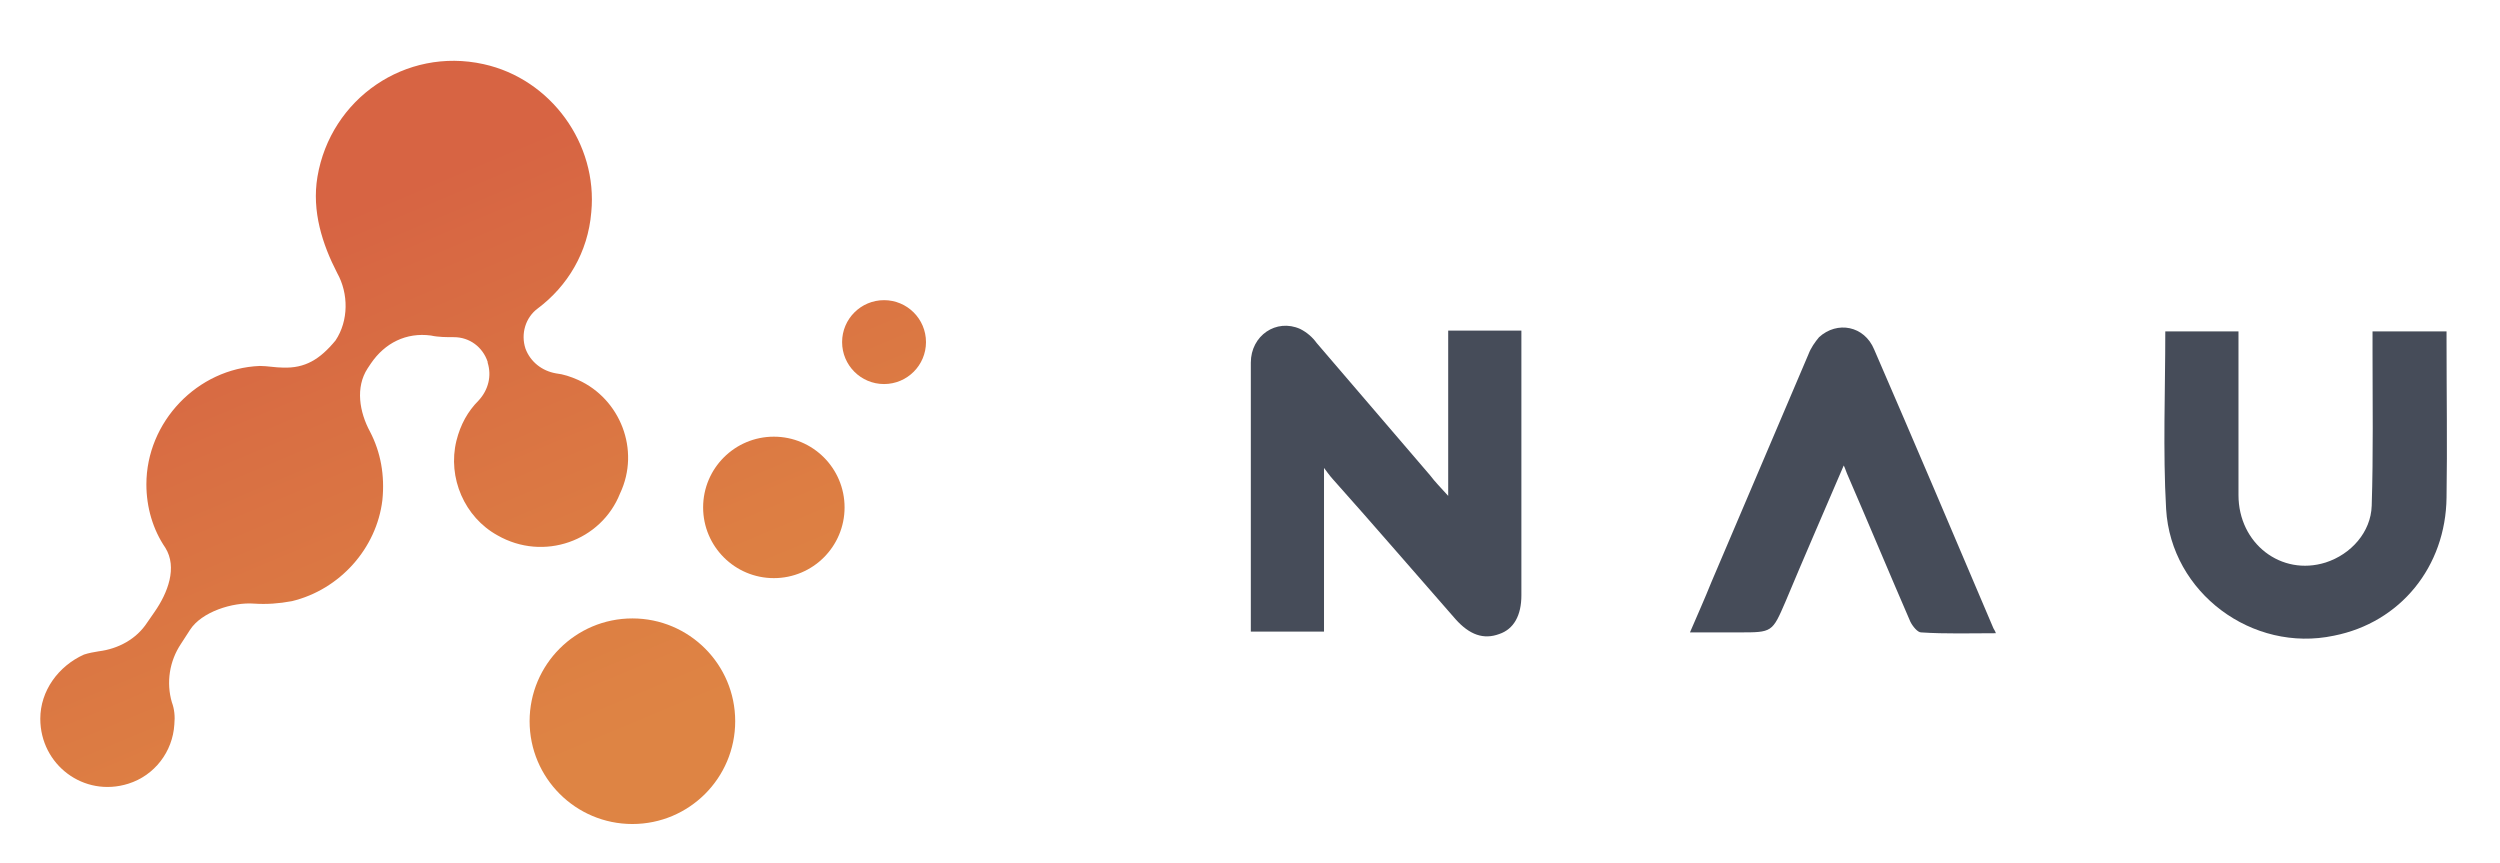 <?xml version="1.0" encoding="utf-8"?>
<!-- Generator: Adobe Illustrator 21.0.0, SVG Export Plug-In . SVG Version: 6.00 Build 0)  -->
<svg version="1.1" id="Слой_1" xmlns="http://www.w3.org/2000/svg" xmlns:xlink="http://www.w3.org/1999/xlink" x="0px" y="0px"
	 viewBox="0 0 304 105" style="enable-background:new 0 0 304 105;" xml:space="preserve">
<style type="text/css">
	.st0{fill:url(#SVGID_1_);}
	.st1{fill:url(#SVGID_2_);}
	.st2{fill:url(#SVGID_3_);}
	.st3{fill:url(#SVGID_4_);}
	.st4{fill:#464C59;}
</style>
<g>
	<g>
		<linearGradient id="SVGID_1_" gradientUnits="userSpaceOnUse" x1="91.844" y1="4.21" x2="120.067" y2="71.408">
			<stop  offset="1.025640e-02" style="stop-color:#D76443"/>
			<stop  offset="0.332" style="stop-color:#D97043"/>
			<stop  offset="0.752" style="stop-color:#DD7E43"/>
			<stop  offset="1" style="stop-color:#DE8444"/>
		</linearGradient>
		<circle class="st0" cx="107.5" cy="41.6" r="5.1"/>
		<linearGradient id="SVGID_2_" gradientUnits="userSpaceOnUse" x1="49.366" y1="22.05" x2="77.589" y2="89.248">
			<stop  offset="1.025640e-02" style="stop-color:#D76443"/>
			<stop  offset="0.332" style="stop-color:#D97043"/>
			<stop  offset="0.752" style="stop-color:#DD7E43"/>
			<stop  offset="1" style="stop-color:#DE8444"/>
		</linearGradient>
		<circle class="st1" cx="76.9" cy="87.7" r="12.5"/>
		<linearGradient id="SVGID_3_" gradientUnits="userSpaceOnUse" x1="73.265" y1="12.013" x2="101.488" y2="79.211">
			<stop  offset="1.025640e-02" style="stop-color:#D76443"/>
			<stop  offset="0.332" style="stop-color:#D97043"/>
			<stop  offset="0.752" style="stop-color:#DD7E43"/>
			<stop  offset="1" style="stop-color:#DE8444"/>
		</linearGradient>
		<circle class="st2" cx="94.1" cy="61.7" r="8.6"/>
		<linearGradient id="SVGID_4_" gradientUnits="userSpaceOnUse" x1="28.342" y1="30.88" x2="56.566" y2="98.078">
			<stop  offset="1.025640e-02" style="stop-color:#D76443"/>
			<stop  offset="0.332" style="stop-color:#D97043"/>
			<stop  offset="0.752" style="stop-color:#DD7E43"/>
			<stop  offset="1" style="stop-color:#DE8444"/>
		</linearGradient>
		<path class="st3" d="M70.3,46.2c-0.9-0.4-1.8-0.7-2.7-0.8c-1.7-0.3-3.1-1.4-3.7-3l0,0c-0.6-1.8,0-3.8,1.5-4.9
			c3.6-2.7,6.1-6.8,6.5-11.7c0.8-8.3-4.9-16.2-13.1-18c-9.5-2.1-18.6,4.2-20.2,13.7c-0.7,4.2,0.6,8.2,2.4,11.7
			c1.4,2.5,1.4,5.8-0.2,8.2l0,0c-1.9,2.3-3.7,3.4-6.4,3.3c-0.9,0-1.9-0.2-2.8-0.2c-7.6,0.3-13.8,6.8-13.8,14.4
			c0,2.8,0.8,5.5,2.3,7.7c1.5,2.4,0.3,5.5-1.3,7.8l-0.9,1.3c-1.3,2-3.5,3.2-5.9,3.5c-0.6,0.1-1.2,0.2-1.8,0.4
			C7.1,81,4.9,84,4.9,87.4c0,5.6,5.3,9.6,10.7,7.9c3.2-1,5.4-3.9,5.6-7.2c0.1-1,0-1.9-0.3-2.7c-0.7-2.4-0.3-5,1.1-7.1l1.1-1.7
			c1.4-2.2,5.2-3.4,7.8-3.2c1.5,0.1,3,0,4.6-0.3c5.8-1.4,10.3-6.4,11-12.3c0.3-3-0.2-5.8-1.5-8.3c-1.3-2.4-1.8-5.4-0.3-7.7l0.4-0.6
			c1.7-2.5,4.3-3.8,7.3-3.4l0,0c0.9,0.2,1.9,0.2,2.8,0.2c1.9,0,3.5,1.2,4.1,3l0,0.1c0.5,1.6,0.1,3.3-1.1,4.6
			c-1.3,1.3-2.2,2.9-2.7,4.9c-1.1,4.5,1,9.3,5,11.5c5.6,3.2,12.6,0.7,14.9-5.1C77.9,54.7,75.4,48.5,70.3,46.2z"/>
	</g>
	<g>
		<path class="st4" d="M161,57.6c0,0,0,12.7,0,19.2c-3,0-5.9,0-8.9,0c0-0.3,0-0.6,0-0.9c0-10.6,0-21.2,0-31.8c0-3.3,3.1-5.4,6-4.1
			c0.8,0.4,1.5,1,2,1.7c4.6,5.4,9.2,10.7,13.8,16.1c0.6,0.8,1.3,1.5,2.2,2.5c0-6.9,0-13.5,0-20.1c3,0,5.9,0,8.9,0c0,0.5,0,1.1,0,1.6
			c0,10.2,0,20.4,0,30.6c0,2.4-0.9,4.1-2.7,4.7c-1.9,0.7-3.6,0.1-5.3-1.8c-5-5.7-9.9-11.4-14.9-17c-0.3-0.3-1.1-1.4-1.1-1.4
			L161,57.6z"/>
		<path class="st4" d="M288.5,40.3c3,0,6,0,9,0c0,0.4,0,0.7,0,1.1c0,6.4,0.1,12.8,0,19.1c-0.1,8.4-5.6,15.2-13.7,16.8
			c-9.9,2.1-19.8-5.2-20.4-15.4c-0.4-7.1-0.1-14.3-0.1-21.6c2.9,0,5.8,0,8.9,0c0,0.6,0,1.1,0,1.7c0,6.1,0,12.1,0,18.2
			c0,5.9,5.2,9.9,10.6,8.2c3.1-1,5.5-3.7,5.6-6.9c0.2-6.3,0.1-12.5,0.1-18.8C288.5,42,288.5,41.2,288.5,40.3z"/>
		<path class="st4" d="M242.7,77c-3,0-6.1,0.1-9.1-0.1c-0.4,0-1-0.7-1.3-1.3c-2.6-6-5.1-12-7.7-18c-0.1-0.2-0.2-0.6-0.4-1
			c-2.4,5.6-4.8,11.1-7.1,16.6c-1.6,3.7-1.6,3.7-5.6,3.7c-1.9,0-3.8,0-6,0c0.9-2.1,1.8-4.1,2.6-6.1c3.9-9.2,7.9-18.5,11.8-27.7
			c0.3-0.8,0.8-1.5,1.3-2.1c2.2-2,5.5-1.4,6.7,1.5c4.9,11.3,9.7,22.6,14.5,33.9C242.5,76.6,242.6,76.7,242.7,77z"/>
	</g>
</g>
</svg>

